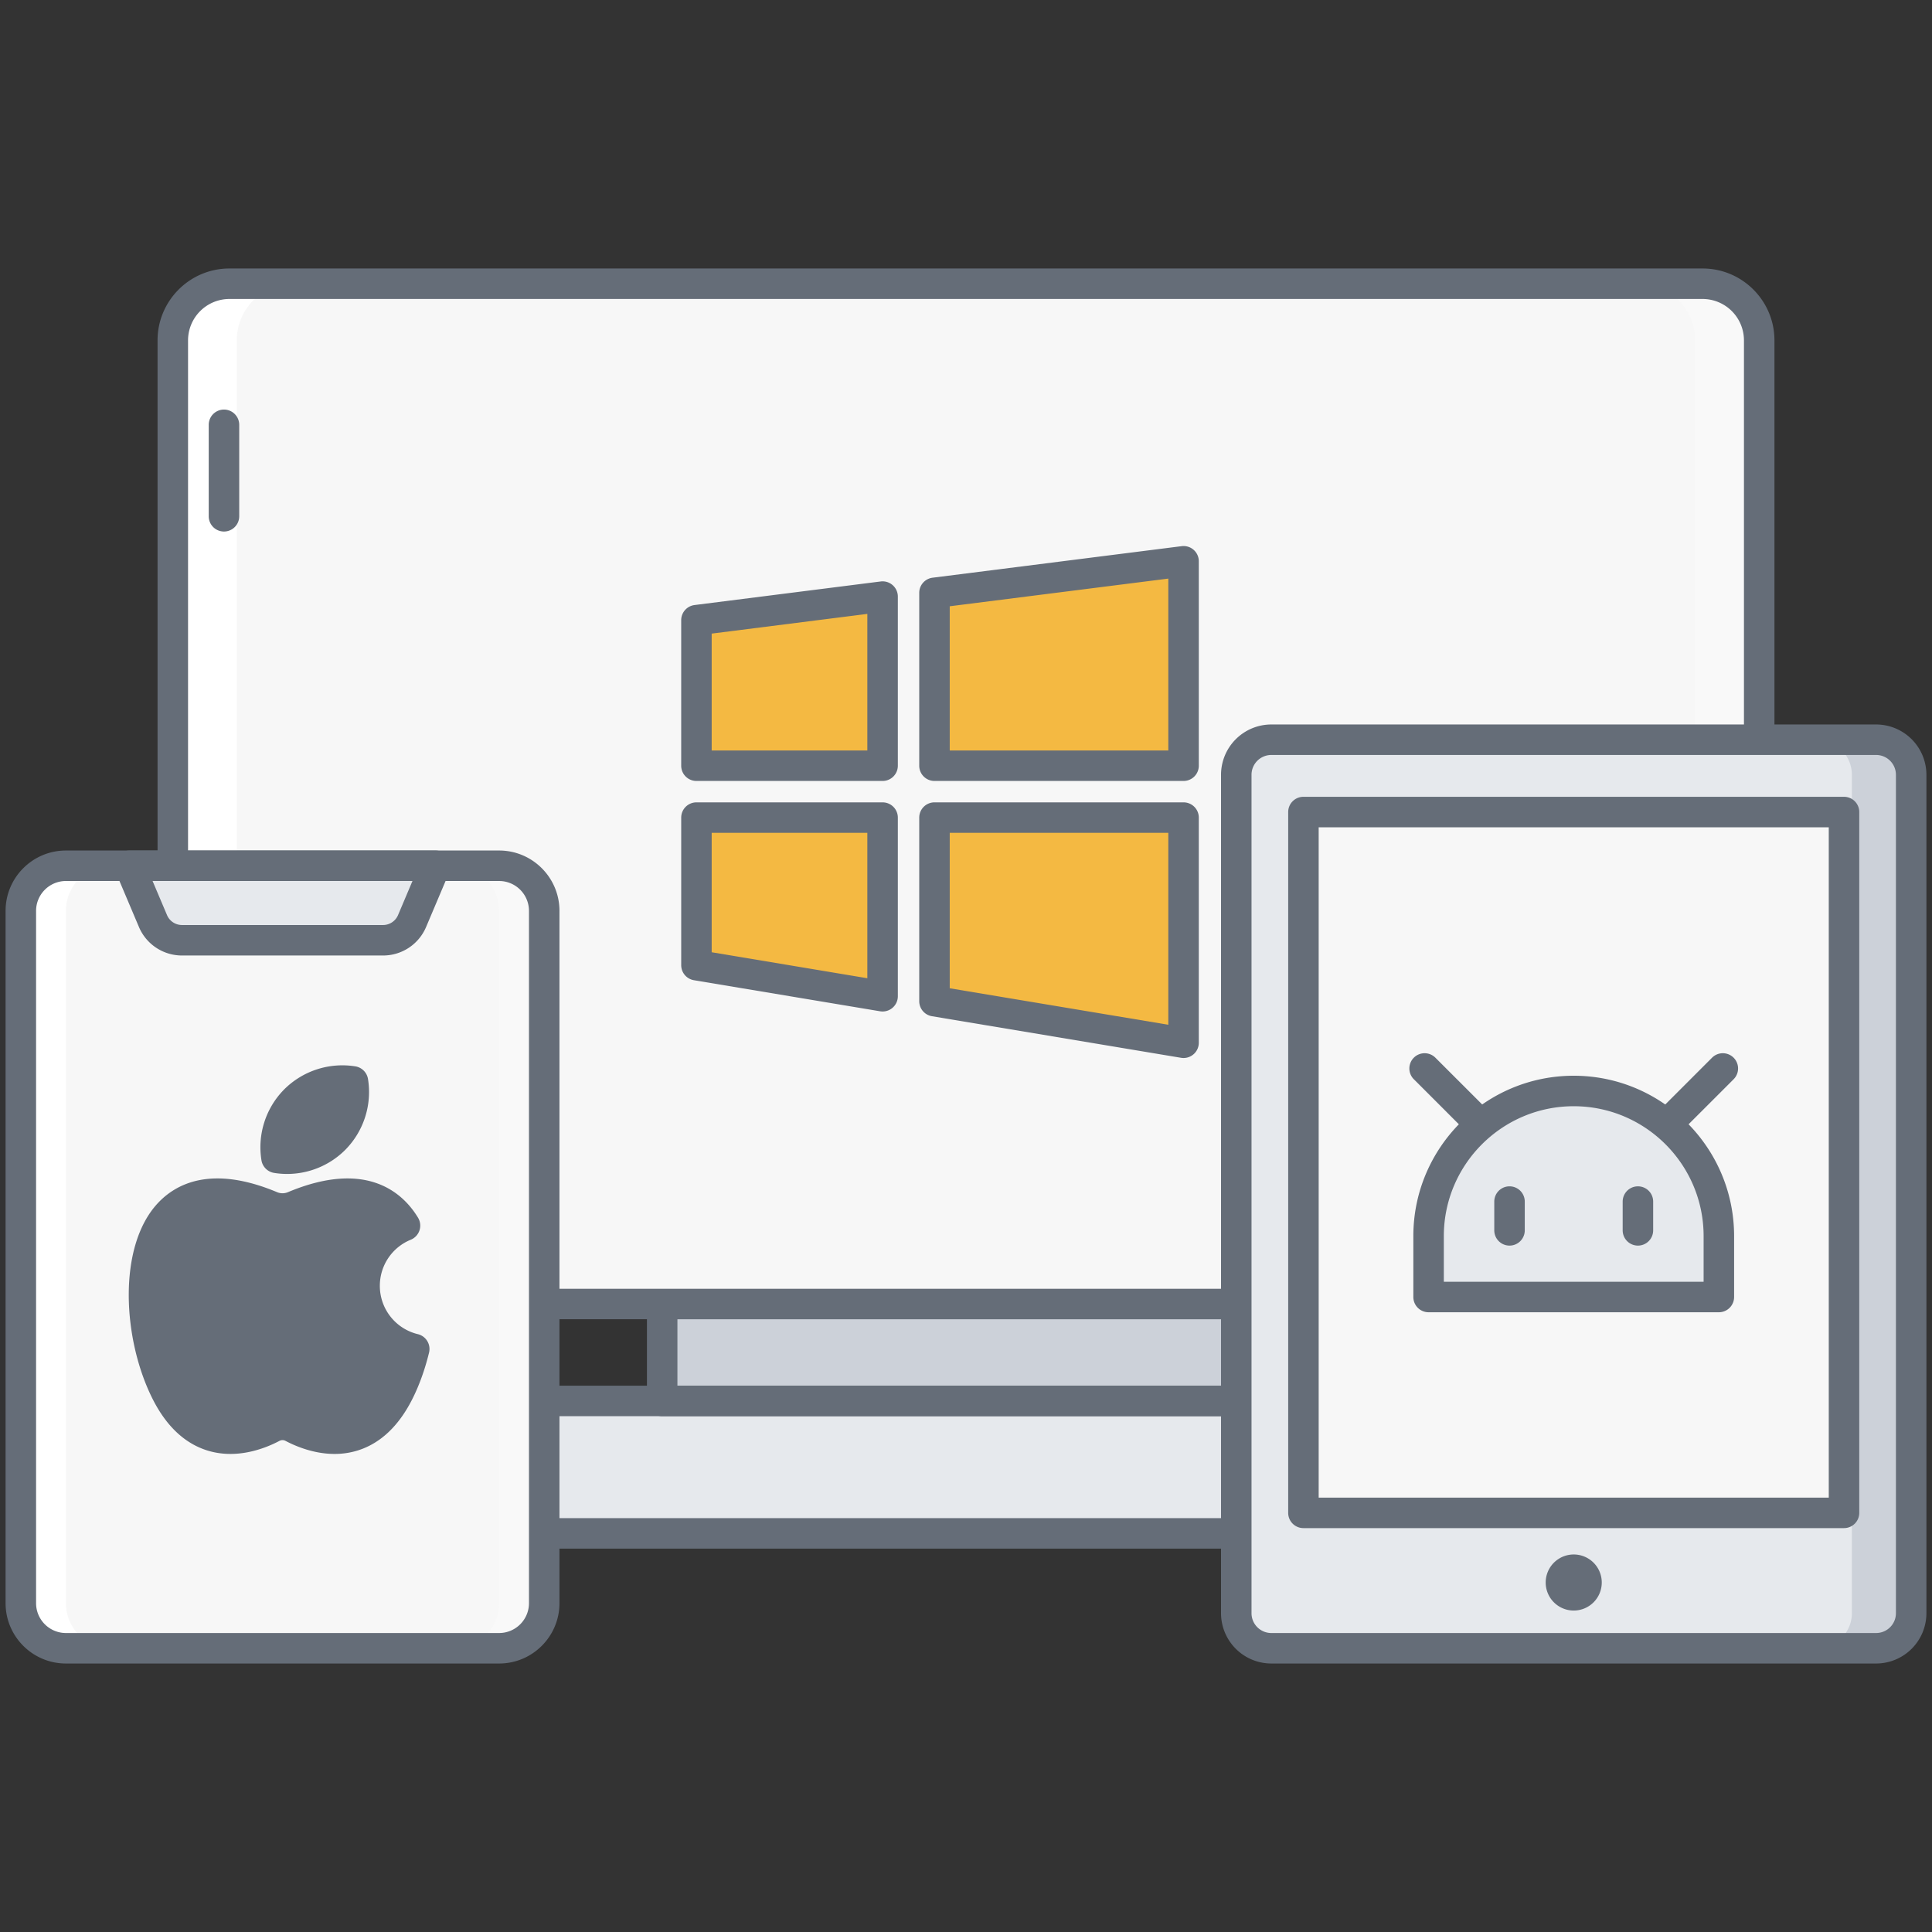 <svg xmlns="http://www.w3.org/2000/svg" version="1.1" xmlns:xlink="http://www.w3.org/1999/xlink" width="512" height="512" x="0" y="0" viewBox="0 0 256 256" style="enable-background:new 0 0 512 512" xml:space="preserve" class=""><rect x="0" y="0" width="256" height="256" fill="#333333" stroke="none"/><g transform="matrix(1.01,0,0,1.01,-1.28,-1.28)"><path fill="#e6e9ed" d="M195.893 202.437H60.107v-9.948a7.427 7.427 0 0 1 7.427-7.427h120.932a7.427 7.427 0 0 1 7.427 7.427z" opacity="1" data-original="#7bac51" class=""></path><path fill="#ccd1d9" d="M188.466 185.061h-8.392a7.427 7.427 0 0 1 7.427 7.427v9.948h8.392v-9.948a7.427 7.427 0 0 0-7.427-7.427z" opacity="1" data-original="#5d8e33" class=""></path><path fill="#e6e9ed" d="M67.534 185.061h8.392a7.427 7.427 0 0 0-7.427 7.427v9.948h-8.392v-9.948a7.427 7.427 0 0 1 7.427-7.427z" opacity="1" data-original="#99ca6f" class=""></path><path fill="#ccd1d9" d="M88.14 172.342h79.72v12.719H88.14z" opacity="1" data-original="#5d8e33" class=""></path><path fill="#656d78" d="M195.893 204.437H60.107a2 2 0 0 1-2-2v-9.948c0-5.198 4.229-9.427 9.427-9.427h120.933c5.198 0 9.427 4.229 9.427 9.427v9.948a2.002 2.002 0 0 1-2.001 2zm-133.786-4h131.786v-7.948a5.434 5.434 0 0 0-5.427-5.427H67.534a5.434 5.434 0 0 0-5.427 5.427z" opacity="1" data-original="#690589" class=""></path><path fill="#656d78" d="M167.86 187.062H88.14a2 2 0 0 1-2-2v-12.719a2 2 0 0 1 2-2h79.72a2 2 0 0 1 2 2v12.719a2 2 0 0 1-2 2zm-77.72-4h75.72v-8.719H90.14z" opacity="1" data-original="#690589" class=""></path><path fill="#f7f7f7" d="M224.635 172.342H31.365a7.427 7.427 0 0 1-7.427-7.427V45.918a7.427 7.427 0 0 1 7.427-7.427h193.271a7.427 7.427 0 0 1 7.427 7.427v118.998a7.428 7.428 0 0 1-7.428 7.426z" opacity="1" data-original="#f4efed" class=""></path><path fill="#f4b942" d="M117.058 101.724V79.536l-24.422 3.093v19.095zM123.865 101.724h32.677V74.905l-32.677 4.138zM117.058 108.531H92.636v19.361l24.422 4.075zM123.865 108.531v24.086l32.677 5.453v-29.539z" opacity="1" data-original="#fcc24c" class=""></path><path fill="#f9f9f9" d="M224.635 38.491h-8.392a7.427 7.427 0 0 1 7.427 7.427v118.998a7.427 7.427 0 0 1-7.427 7.427h8.392a7.427 7.427 0 0 0 7.427-7.427V45.918a7.427 7.427 0 0 0-7.427-7.427z" opacity="1" data-original="#d6d1cf" class=""></path><path fill="#ffffff" d="M31.365 172.342h8.392a7.427 7.427 0 0 1-7.427-7.427V45.918a7.427 7.427 0 0 1 7.427-7.427h-8.392a7.427 7.427 0 0 0-7.427 7.427v118.998a7.427 7.427 0 0 0 7.427 7.426z" opacity="1" data-original="#ffffff" class=""></path><g fill="#690589"><path d="M224.635 174.343H31.365c-5.198 0-9.427-4.229-9.427-9.428V45.918c0-5.198 4.229-9.427 9.427-9.427h193.271c5.198 0 9.427 4.229 9.427 9.427v118.997c-.001 5.198-4.23 9.428-9.428 9.428zM31.365 40.491a5.433 5.433 0 0 0-5.427 5.427v118.997a5.434 5.434 0 0 0 5.427 5.428h193.271a5.433 5.433 0 0 0 5.427-5.428V45.918a5.434 5.434 0 0 0-5.427-5.427z" fill="#656d78" opacity="1" data-original="#690589" class=""></path><path d="M30.651 71a2 2 0 0 1-2-2V57a2 2 0 0 1 4 0v12a2 2 0 0 1-2 2zM117.058 103.724H92.636a2 2 0 0 1-2-2V82.629a2 2 0 0 1 1.749-1.984l24.421-3.093a2 2 0 0 1 2.252 1.984v22.188a2 2 0 0 1-2 2zm-22.422-4h20.421V81.806l-20.421 2.586zM156.542 103.724h-32.677a2 2 0 0 1-2-2V79.043a2 2 0 0 1 1.749-1.984l32.677-4.138a1.998 1.998 0 0 1 2.252 1.984v26.818a2.002 2.002 0 0 1-2.001 2.001zm-30.677-4h28.677V77.175l-28.677 3.631zM117.058 133.968c-.109 0-.22-.009-.329-.027l-24.421-4.076a2 2 0 0 1-1.671-1.973v-19.36a2 2 0 0 1 2-2h24.421a2 2 0 0 1 2 2v23.437a2 2 0 0 1-2 1.999zm-22.422-7.771 20.421 3.409v-19.075H94.636zM156.542 140.07c-.109 0-.22-.009-.329-.027l-32.677-5.454a2 2 0 0 1-1.671-1.973v-24.085a2 2 0 0 1 2-2h32.677a2 2 0 0 1 2 2v29.539a2 2 0 0 1-2 2zm-30.677-9.148 28.677 4.787v-25.178h-28.677z" fill="#656d78" opacity="1" data-original="#690589" class=""></path></g><path fill="#f7f7f7" d="M66.751 217.509H9.914A5.914 5.914 0 0 1 4 211.595v-90.833a5.914 5.914 0 0 1 5.914-5.914h56.838a5.914 5.914 0 0 1 5.914 5.914v90.833a5.916 5.916 0 0 1-5.915 5.914z" opacity="1" data-original="#f4efed" class=""></path><path fill="#f9f9f9" d="M66.751 114.849h-5.914a5.914 5.914 0 0 1 5.914 5.914v90.833a5.914 5.914 0 0 1-5.914 5.914h5.914a5.914 5.914 0 0 0 5.914-5.914v-90.833a5.914 5.914 0 0 0-5.914-5.914z" opacity="1" data-original="#d6d1cf" class=""></path><path fill="#ffffff" d="M9.914 217.509h5.914a5.914 5.914 0 0 1-5.914-5.914v-90.833a5.914 5.914 0 0 1 5.914-5.914H9.914A5.914 5.914 0 0 0 4 120.762v90.833a5.914 5.914 0 0 0 5.914 5.914z" opacity="1" data-original="#ffffff" class=""></path><path fill="#e6e9ed" d="M51.518 124.623H25.147a4.14 4.14 0 0 1-3.812-2.525l-3.07-7.249H58.4l-3.07 7.249a4.142 4.142 0 0 1-3.812 2.525z" opacity="1" data-original="#7bac51" class=""></path><path fill="#656d78" d="M66.751 219.509H9.914c-4.364 0-7.914-3.55-7.914-7.913v-90.833c0-4.364 3.55-7.914 7.914-7.914h56.837c4.364 0 7.914 3.55 7.914 7.914v90.833c0 4.363-3.55 7.913-7.914 7.913zM9.914 116.849A3.919 3.919 0 0 0 6 120.763v90.833a3.918 3.918 0 0 0 3.914 3.913h56.837a3.918 3.918 0 0 0 3.914-3.913v-90.833a3.919 3.919 0 0 0-3.914-3.914z" opacity="1" data-original="#690589" class=""></path><path fill="#656d78" d="M51.518 126.623H25.147a6.129 6.129 0 0 1-5.653-3.745l-3.07-7.249a2 2 0 0 1 1.841-2.781h40.134a2.001 2.001 0 0 1 1.841 2.781l-3.07 7.249a6.127 6.127 0 0 1-5.652 3.745zm-30.234-9.774 1.893 4.469a2.135 2.135 0 0 0 1.97 1.306h26.371c.861 0 1.634-.513 1.971-1.306l1.892-4.469z" opacity="1" data-original="#690589" class=""></path><path fill="#e6e9ed" d="M247.402 98.314h-79.346a4.599 4.599 0 0 0-4.598 4.598v109.999a4.599 4.599 0 0 0 4.598 4.598h79.346a4.599 4.599 0 0 0 4.598-4.598V102.912a4.599 4.599 0 0 0-4.598-4.598z" opacity="1" data-original="#7bac51" class=""></path><path fill="#ccd1d9" d="M247.402 98.314h-7.78a4.597 4.597 0 0 1 4.598 4.598v109.999a4.598 4.598 0 0 1-4.598 4.598h7.78a4.598 4.598 0 0 0 4.598-4.598V102.912a4.598 4.598 0 0 0-4.598-4.598z" opacity="1" data-original="#5d8e33" class=""></path><path fill="#e6e9ed" d="M168.056 98.314h7.78a4.598 4.598 0 0 0-4.598 4.598v109.999a4.598 4.598 0 0 0 4.598 4.598h-7.78a4.598 4.598 0 0 1-4.598-4.598V102.912a4.597 4.597 0 0 1 4.598-4.598z" opacity="1" data-original="#99ca6f" class=""></path><path fill="#656d78" d="M247.402 219.509h-79.346a6.606 6.606 0 0 1-6.598-6.598V102.912a6.605 6.605 0 0 1 6.598-6.598h79.346a6.606 6.606 0 0 1 6.598 6.598v109.999a6.606 6.606 0 0 1-6.598 6.598zm-79.346-119.195a2.601 2.601 0 0 0-2.598 2.598v109.999a2.601 2.601 0 0 0 2.598 2.598h79.346a2.6 2.6 0 0 0 2.598-2.598V102.912a2.601 2.601 0 0 0-2.598-2.598z" opacity="1" data-original="#690589" class=""></path><path fill="#f7f7f7" d="M172.269 107.801h70.92v91.944h-70.92z" opacity="1" data-original="#f4efed" class=""></path><path fill="#656d78" d="M243.189 201.745h-70.92a2 2 0 0 1-2-2v-91.943a2 2 0 0 1 2-2h70.92a2 2 0 0 1 2 2v91.943a2 2 0 0 1-2 2zm-68.92-4h66.92v-87.943h-66.92zM211.407 208.821a3.678 3.678 0 1 1-7.355 0 3.678 3.678 0 0 1 7.355 0z" opacity="1" data-original="#690589" class=""></path><path fill="#e6e9ed" d="M226.77 171.427h-38.082v-7.99c0-10.516 8.525-19.041 19.041-19.041s19.041 8.525 19.041 19.041z" opacity="1" data-original="#7bac51" class=""></path><path fill="#656d78" d="M226.77 173.427h-38.082a2 2 0 0 1-2-2v-7.989c0-11.602 9.439-21.041 21.041-21.041s21.041 9.439 21.041 21.041v7.989a2 2 0 0 1-2 2zm-36.082-4h34.082v-5.989c0-9.396-7.645-17.041-17.041-17.041s-17.041 7.645-17.041 17.041z" opacity="1" data-original="#690589" class=""></path><path fill="#656d78" d="M195.298 150.575a1.992 1.992 0 0 1-1.414-.586l-7.132-7.131a2 2 0 1 1 2.829-2.828l7.132 7.131a2 2 0 0 1-1.415 3.414zM220.159 150.575a2 2 0 0 1-1.415-3.414l7.132-7.131a2 2 0 0 1 2.829 2.828l-7.132 7.131a1.99 1.99 0 0 1-1.414.586zM199.306 164.682a2 2 0 0 1-2-2v-3.776a2 2 0 0 1 4 0v3.776a2 2 0 0 1-2 2zM216.152 164.682a2 2 0 0 1-2-2v-3.776a2 2 0 0 1 4 0v3.776a2 2 0 0 1-2 2z" opacity="1" data-original="#690589" class=""></path><path fill="#656d78" d="M49.099 169.957a8.536 8.536 0 0 1 5.301-7.898c-2.384-3.946-6.967-5.738-14.589-2.541a3.841 3.841 0 0 1-2.962 0c-18.514-7.764-19.129 13.863-13.736 24.457 4.285 8.417 11.059 6.049 13.897 4.552a2.824 2.824 0 0 1 2.638 0c2.838 1.497 9.612 3.865 13.897-4.552.858-1.685 1.562-3.651 2.068-5.732-3.736-.91-6.514-4.269-6.514-8.286zM39.986 145.584a8.733 8.733 0 0 0-2.443 7.586c2.68.431 5.52-.377 7.586-2.443s2.874-4.906 2.443-7.586c-2.68-.431-5.521.377-7.586 2.443z" opacity="1" data-original="#ff4397" class=""></path><path fill="#656d78" d="M45.161 192.014c-2.693 0-5.065-.989-6.445-1.717a.824.824 0 0 0-.772-.001c-1.89.998-5.641 2.484-9.526 1.25-2.924-.929-5.309-3.171-7.087-6.664-3.982-7.823-4.682-20.036.624-25.749 2.45-2.637 7.156-5.027 15.668-1.46.45.189.965.189 1.416 0 10.447-4.382 15.182.218 17.074 3.352a2.002 2.002 0 0 1-.953 2.885 6.517 6.517 0 0 0-4.06 6.048 6.514 6.514 0 0 0 4.987 6.343 2 2 0 0 1 1.47 2.416c-.544 2.239-1.315 4.372-2.229 6.166-1.778 3.494-4.163 5.736-7.087 6.664a10.158 10.158 0 0 1-3.08.467zM38.33 186.2c.773 0 1.547.187 2.252.558 1.336.706 3.951 1.769 6.449.976 1.866-.592 3.458-2.162 4.733-4.666a23.01 23.01 0 0 0 1.426-3.562 10.5 10.5 0 0 1-6.09-9.549c0-3.408 1.619-6.522 4.274-8.477-2.34-2.102-5.958-2.143-10.79-.118a5.866 5.866 0 0 1-4.51-.001c-5.124-2.15-8.89-1.984-11.189.494-3.989 4.294-3.285 14.74.01 21.212 1.275 2.504 2.867 4.073 4.733 4.666 2.499.795 5.114-.27 6.45-.976a4.845 4.845 0 0 1 2.252-.557zM38.934 155.281c-.568 0-1.14-.045-1.709-.137a2.001 2.001 0 0 1-1.657-1.657 10.785 10.785 0 0 1 3.003-9.317 10.798 10.798 0 0 1 9.318-3.003c.852.138 1.52.805 1.657 1.656a10.785 10.785 0 0 1-3.003 9.318 10.775 10.775 0 0 1-7.609 3.14zm2.466-8.283a6.758 6.758 0 0 0-1.949 4.264 6.76 6.76 0 0 0 4.264-1.948 6.758 6.758 0 0 0 1.949-4.264 6.754 6.754 0 0 0-4.264 1.948z" opacity="1" data-original="#690589" class=""></path></g></svg>